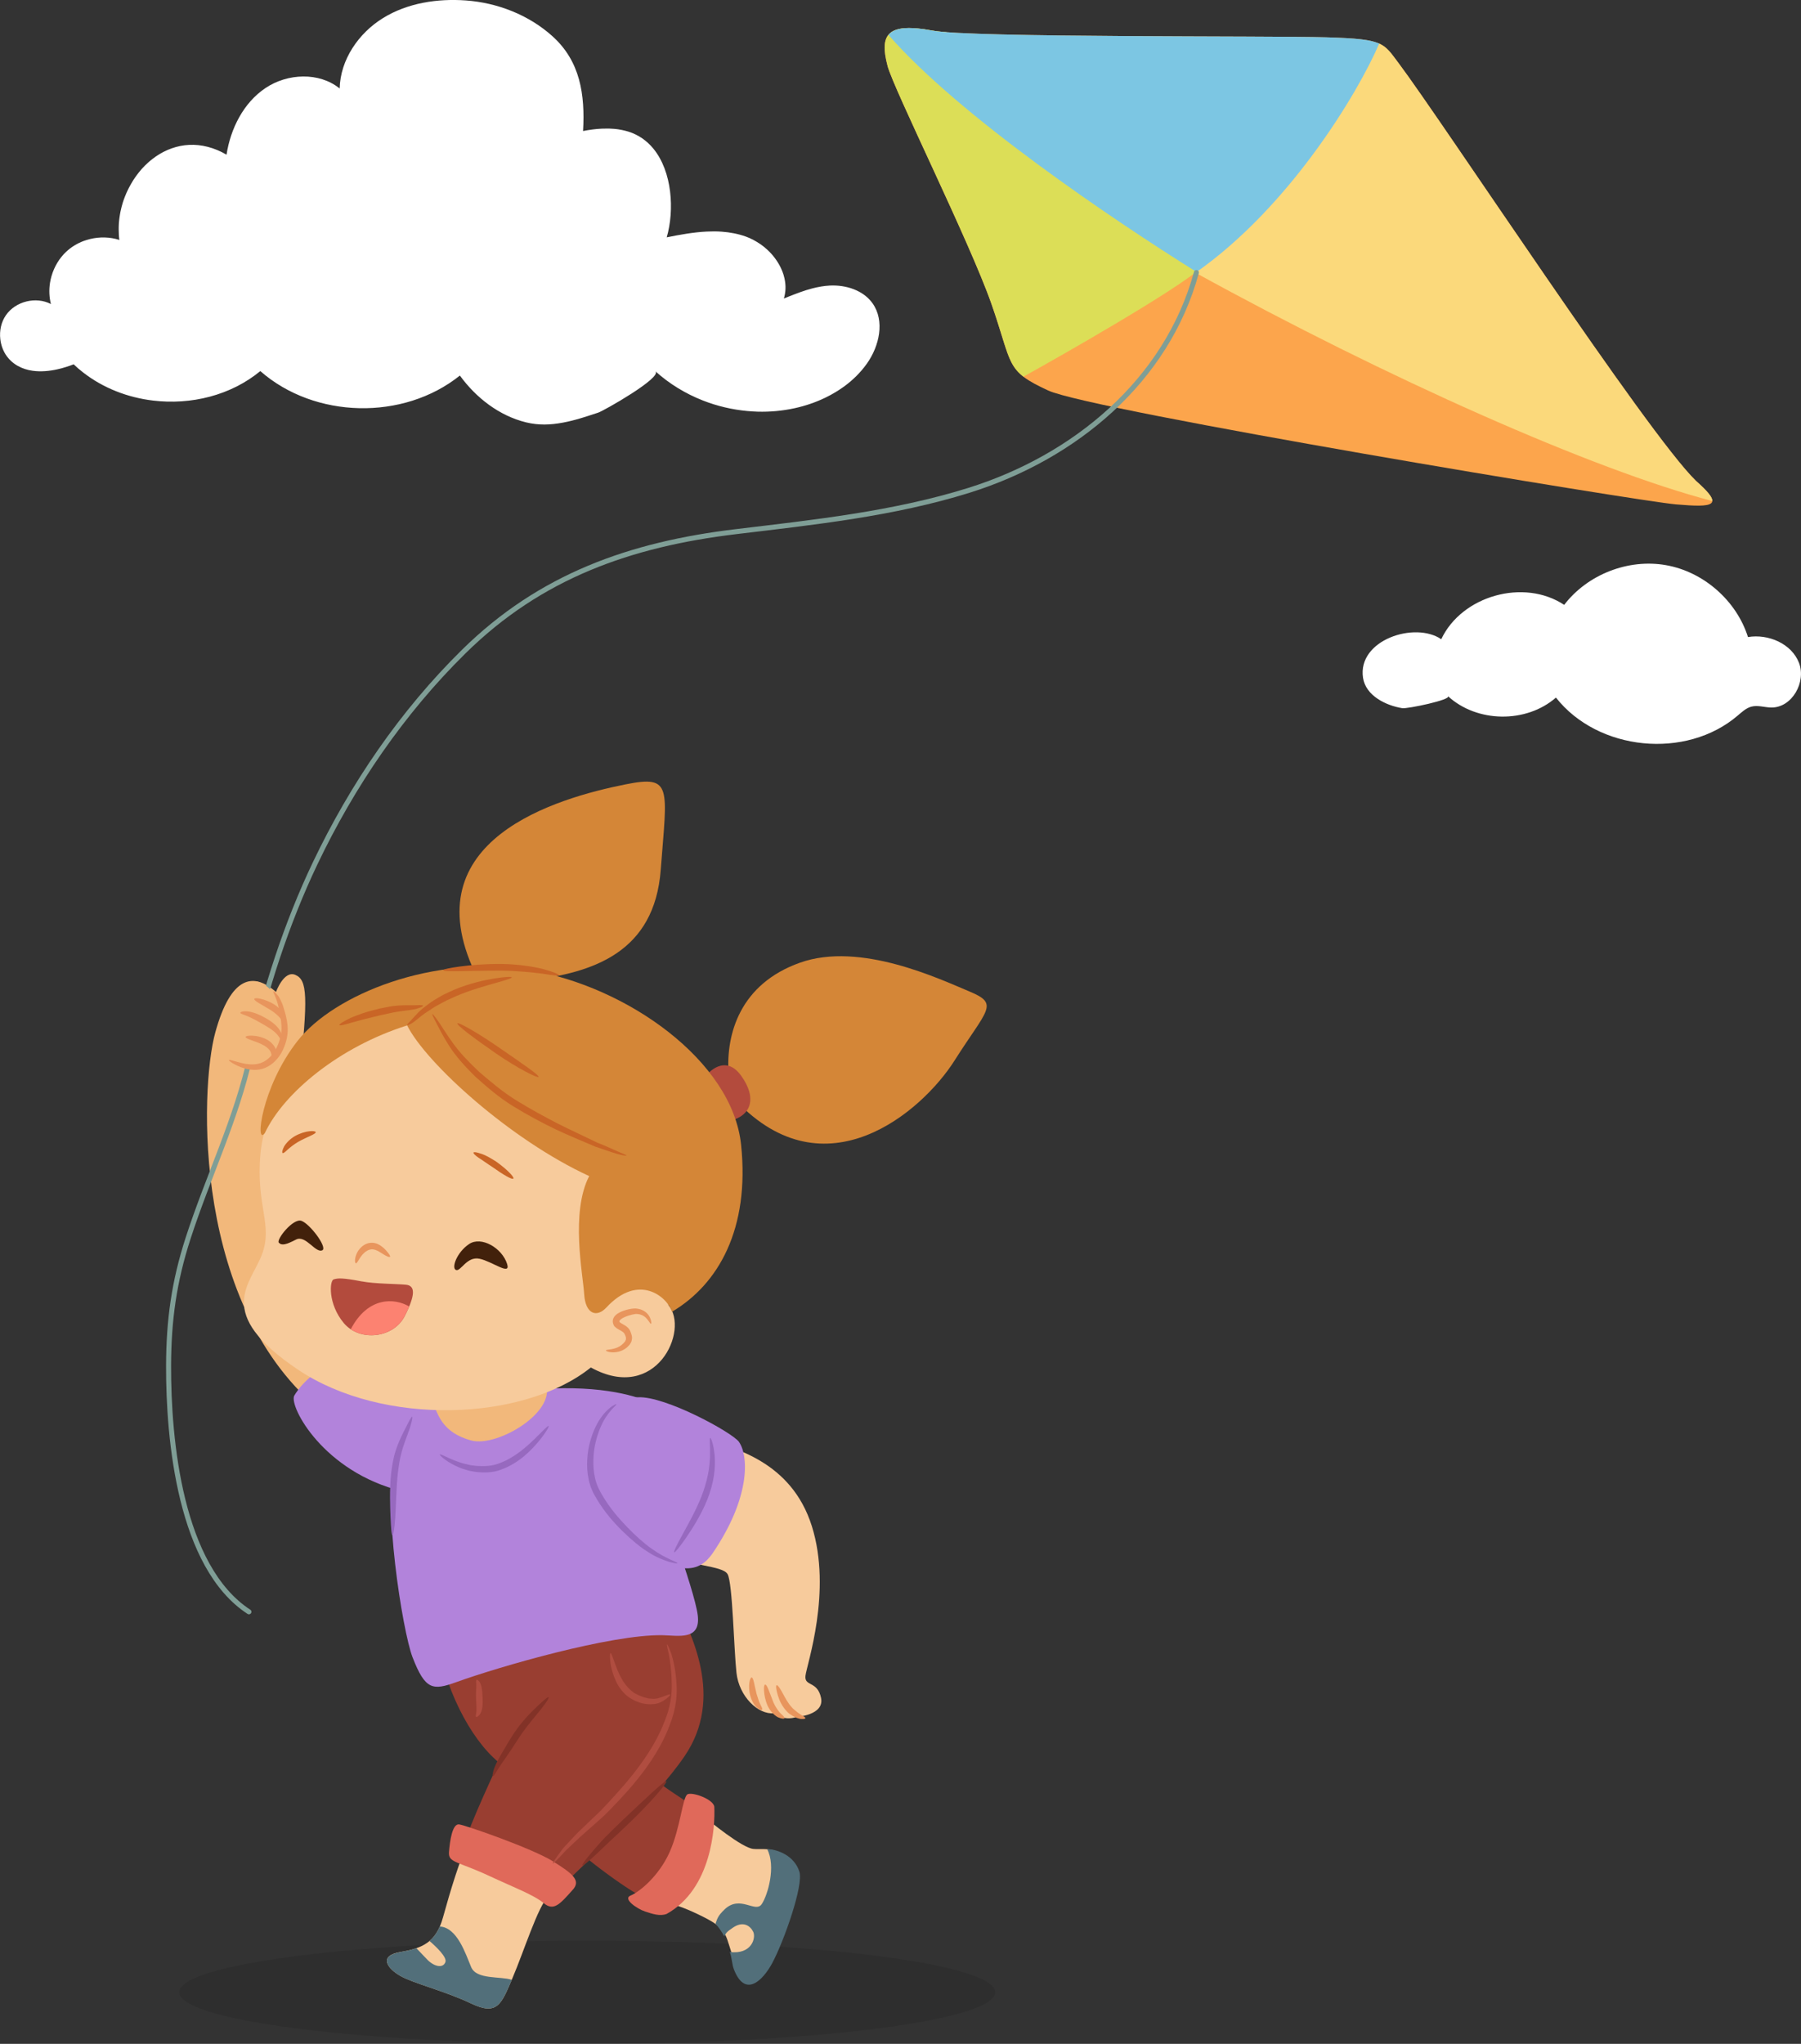 <?xml version="1.0" encoding="UTF-8"?>
<svg id="a" data-name="objects" xmlns="http://www.w3.org/2000/svg" viewBox="0 0 358.65 406.97">
  <rect x="0" y="0" width="358.65" height="406.97" fill="#333333" stroke="none"/>
  <path d="m287.01,127.28c4.1-8.69,16.47-12.15,24.48-6.84,4.63-6.05,12.74-9.23,20.25-7.91,7.5,1.31,14.06,7.06,16.35,14.32,4.05-.67,8.67,1.3,10.16,5.13,1.48,3.83-1.38,8.93-5.49,8.9-1.35-.01-2.71-.52-4.01-.17-1.04.28-1.86,1.06-2.69,1.76-10.29,8.82-27.84,7.08-36.21-3.57-5.92,5.16-15.73,5.03-21.51-.29.78.71-8.07,2.56-9.08,2.4-3.23-.51-7.29-2.46-7.83-6.06-1.13-7.53,10.33-11.26,15.58-7.67Z" style="fill: #fff;"/>
  <ellipse cx="116.94" cy="396.69" rx="81.25" ry="10.28" style="opacity: .1;"/>
  <path d="m173.74,60.37c-.7-.97-1.61-1.73-2.66-2.29-1.39-.75-3-1.14-4.61-1.22-.4-.02-.8-.02-1.2,0-1.19.06-2.37.27-3.52.57-.77.2-1.53.44-2.29.71s-1.5.56-2.25.85c-.37.15-.74.3-1.11.45.1-.32.17-.64.22-.96.05-.32.09-.64.1-.96.03-.7-.05-1.4-.2-2.09-.1-.48-.25-.95-.43-1.41-.09-.23-.19-.45-.29-.67-.64-1.33-1.56-2.57-2.68-3.61-.25-.23-.51-.45-.77-.66-.43-.34-.89-.65-1.36-.93-.21-.13-.42-.25-.63-.36-.5-.26-1-.5-1.52-.68-1.57-.56-3.18-.86-4.83-.98-.99-.07-1.98-.07-2.98-.02-2.66.13-5.35.62-7.96,1.15,1.56-5.39,1.11-13.1-2.69-17.7-1.27-1.53-2.91-2.72-4.97-3.36,0,0,0,0,0,0-.4-.12-.81-.22-1.22-.31-.11-.02-.22-.04-.33-.06-.32-.06-.63-.11-.95-.14-.1-.01-.21-.02-.31-.03-.35-.03-.69-.05-1.04-.06-.07,0-.14,0-.2,0-.42,0-.83,0-1.25.02h0c-1.24.06-2.49.23-3.7.47.41-7.26-.55-13.87-6.08-18.86C105.31,2.97,99.08.55,92.79.09c-5.71-.41-11.65.5-16.52,3.51-4.87,3-8.5,8.3-8.63,14.02-4.1-3.31-10.39-3.03-14.77-.09-4.38,2.94-6.95,8.06-7.76,13.27-1.26-.74-2.51-1.24-3.74-1.56h0c-5.05-1.31-9.76.68-13.05,4.3-.04.04-.08.08-.11.12-.16.18-.31.36-.46.55-.06.07-.12.14-.17.21-.14.17-.27.35-.4.53-.07.09-.13.18-.2.27-.12.17-.24.34-.35.52-.07.1-.14.21-.2.32-.11.17-.21.34-.31.52-.07.12-.13.24-.2.36-.09.17-.19.34-.28.51-.07.13-.13.27-.2.41-.08.16-.16.33-.23.49-.1.23-.19.46-.29.69-.08.19-.15.38-.22.58-.07.2-.14.39-.21.59-.04.14-.08.28-.12.42-.06.19-.11.38-.16.57-.04.14-.07.29-.1.43-.04.19-.09.38-.13.57-.03.15-.06.29-.08.44-.03.19-.07.39-.09.58-.02.15-.04.29-.06.44-.02.2-.04.4-.06.6-.01.14-.02.28-.03.43-.01.21-.02.42-.02.63,0,.13,0,.27,0,.4,0,.23.01.46.02.69,0,.11,0,.23.01.34.02.34.05.69.1,1.03-1.88-.61-3.93-.65-5.85-.18-.44.11-.87.24-1.3.4-1.27.48-2.45,1.2-3.44,2.13-.35.32-.67.67-.96,1.04-1.18,1.47-1.96,3.27-2.26,5.14-.22,1.4-.17,2.85.18,4.23-2.98-1.55-7.03-.55-8.95,2.21-.48.69-.81,1.46-1,2.28-.09.41-.15.82-.17,1.24-.02.42-.01.84.04,1.25.14,1.25.59,2.46,1.33,3.46.25.33.53.65.84.93.4.37.84.68,1.3.94s.94.47,1.44.63c.5.16,1.02.28,1.55.35,1.59.22,3.29.07,4.94-.3.28-.06.55-.13.82-.2.55-.15,1.08-.32,1.61-.5.26-.09.52-.19.78-.29.61.59,1.25,1.14,1.92,1.65,3.99,3.1,8.86,4.97,13.89,5.57,7.55.91,15.48-1.02,21.36-5.87,10.81,9.5,28.51,9.9,39.74.89,3.23,4.44,7.84,8.01,13.18,9.32.62.15,1.23.26,1.85.33.61.07,1.22.1,1.83.1.3,0,.61-.01.91-.03.6-.03,1.21-.1,1.81-.19.6-.09,1.2-.2,1.79-.33.6-.13,1.19-.28,1.78-.44,1.48-.41,2.95-.9,4.41-1.38,1.11-.37,12.76-6.98,11.38-8.23,2.77,2.5,5.99,4.46,9.46,5.82,2.82,1.11,5.8,1.81,8.82,2.09.69.06,1.38.11,2.07.13,2.48.07,4.97-.16,7.39-.69,2.11-.46,4.19-1.17,6.13-2.11,1.3-.63,2.54-1.37,3.7-2.21,1.74-1.27,3.28-2.78,4.53-4.54,2.5-3.5,3.63-8.54,1.13-12.04Z" style="fill: #fff;"/>
  <g>
    <path d="m278.41,12.43c9.04,12.05,49.67,74,59.33,83.33,5.67,5,3.67,5.33-4,4.67s-116.33-18.67-125-22.67-7-5-11.33-17.33c-4.33-12.33-19.43-42.64-20.67-47.33-1.67-6.33,0-8.67,9-7,7.71,1.43,67,1,78.33,1.33s11.33,1,14.33,5Z" style="fill: #fca54c;"/>
    <path d="m176.75,13.1c-1.67-6.33,0-8.67,9-7,.6.11,1.5.21,2.66.3,20.43,13.07,52.42,34.03,52.42,34.03l-1.67,12.92c-4.82,4.36-27.57,17.35-35.36,21.65-3.25-2.52-3.18-5.44-6.39-14.57-4.33-12.33-19.43-42.64-20.67-47.33Z" style="fill: #dcde57;"/>
    <path d="m176.93,6.95c1.2-1.47,3.91-1.75,8.81-.85,7.71,1.43,67,1,78.33,1.33,6.18.18,8.99.46,10.75,1.33-3.4,10.08-17.43,35.1-36.5,45.42-16.75-10.47-47.36-31.12-61.4-47.24Z" style="fill: #7cc6e3;"/>
    <path d="m274.66,8.68c1.59.72,2.34,1.86,3.75,3.75,9.04,12.05,49.67,74,59.33,83.33,2.28,2.01,3.3,3.26,3.23,4-23.73-6.21-64.81-24.5-102.9-45.45,18.75-13.1,32.38-35.83,36.58-45.63Z" style="fill: #fbd97b;"/>
    <path d="m80.31,265.51c-4.94-6.41-22.66-33.59-20.77-50.44,1.89-16.85,1.61-19.91-.69-20.94-2.3-1.03-3.89,3.39-3.89,3.39-4.52-4.01-9-3.18-12.09,8.07-3.09,11.25-4.61,55.03,21.56,75.74,11.87,2.26,15.89-15.81,15.89-15.81Z" style="fill: #f2b87b;"/>
    <path d="m89.25,281.93c-2.33-4.67-10.83-14.33-13.67-14.5s-13.5,4.5-17,10.5c-1,2.17,5.83,15.17,21.5,19,7.5-7.83,9.17-15,9.17-15Z" style="fill: #b283db;"/>
    <path d="m129.58,353.6c2,2,7.67,5.33,8.5,6.17s-6.83,18.83-9.17,18.33-13.83-9-15.33-11.17,13.33-12.17,16-13.33Z" style="fill: #993e31;"/>
    <path d="m139.7,361.31c1.79,1.5,8.04,6.59,10.29,6.84s6.5-1.12,8,5.5c1.5,6.63-3.81,11.14-4.55,14.96-.74,3.81-4.71,8.3-6.95,2.54-2.24-5.76-1.09-6.8-6.5-9.5-6.33-3.17-7.29-2.34-8.79-3.84s8.5-16.5,8.5-16.5Z" style="fill: #f7cb9c;"/>
    <path d="m109.2,377.56c-2.12,2.12-4.87,11-7.12,16.25s-3,7.62-8.25,5.12c-5.25-2.5-11.5-4-14.12-5.5s-4.37-4,0-4.75,7.12-1.87,8.5-6.87,3.5-12.12,5-14.75,16,10.5,16,10.5Z" style="fill: #f7cb9c;"/>
    <path d="m134.33,318.43c3.25,6.75,10,19.5,2,31.25-6,8.81-18.5,20-24,25.5-7.75-3.5-19.75-8.25-19.75-8.25.75-3.25,6.75-16,6.75-16-5.75-4.75-11-15-12.5-25.75-.5-6,47.5-6.75,47.5-6.75Z" style="fill: #993e31;"/>
    <path d="m128.08,278.68c-4.5-1.67-13.67-3.42-27.67-1.25-14,2.17-19,4.83-21.67,13.17s1.41,34.21,3.41,39.38c2.53,6.53,4,6.67,8.75,4.95,8.43-3.04,30.67-9.5,41-9.33,3.16.05,7.71,1.13,7.04-4.04s-7.88-24.46-7.88-24.46l-3-18.42Z" style="fill: #b283db;"/>
    <path d="m108.47,275.11c3.01,5.68-9.34,13.17-14.65,11.71-7.25-2-7.11-7.17-8.88-11.85-1.78-4.68,23.53.14,23.53.14Z" style="fill: #f2b87b;"/>
    <path d="m133.1,259.85c4.26,5-2.42,19.62-15.44,12.44-13.39,10.75-41.42,11.78-58.32.43-16.9-11.35-9.41-16.97-7.17-22.94,2.23-5.97-1.24-9.57-.3-20.06.94-10.48,9.79-26.02,27.31-31.03,17.53-5.01,57.01,37.34,53.92,61.16Z" style="fill: #f7cb9c;"/>
    <path d="m72.07,255.15c2.5.49,6.89.48,8.76.66,1.87.18,1.96,1.96-.26,6.29-2.22,4.33-8.94,5.14-12.12,1.33-3.18-3.81-2.81-8.43-2.01-8.68.8-.25,1.7-.36,5.63.41Z" style="fill: #b34b3d;"/>
    <path d="m100.99,251.69c-1.01-3.22-5.17-5.61-7.59-3.97-2.42,1.63-3.55,4.74-2.61,5.15.95.41,2.14-2.78,4.71-2.23s6.24,3.46,5.49,1.06Z" style="fill: #42210b;"/>
    <path d="m64.26,248.91c-1.36.84-3.35-3.11-5.31-2.09-1.96,1.02-2.84,1.24-3.42.63-.58-.61,2.85-4.95,4.5-4.36,1.65.59,5.04,5.05,4.23,5.82Z" style="fill: #42210b;"/>
    <path d="m70.88,251.54c.19.03.41-.46.83-1.1.42-.63,1.14-1.48,2.08-1.65.87-.18,1.82.5,2.52.94.71.46,1.26.66,1.36.51.1-.15-.19-.58-.76-1.22-.28-.32-.67-.69-1.2-1.05-.53-.34-1.32-.63-2.16-.47-.83.14-1.44.63-1.87,1.1-.44.49-.67,1.01-.82,1.45-.28.9-.15,1.48.01,1.5Z" style="fill: #e8955d;"/>
    <path d="m94.29,229.5c-.07.17.34.56,1.03,1.04.72.44,1.65,1.14,2.73,1.83,2.1,1.5,3.96,2.6,4.18,2.3.21-.29-1.26-1.83-3.43-3.38-1.13-.72-2.19-1.33-3.05-1.58-.84-.29-1.38-.37-1.46-.21Z" style="fill: #c96526;"/>
    <path d="m56.29,229.59c.17.08.53-.23,1.01-.7.52-.45,1.22-1.03,2.12-1.55,1.81-1.01,3.52-1.53,3.45-1.91-.03-.33-2-.4-4.11.77-1.04.6-1.81,1.43-2.2,2.12-.37.71-.43,1.21-.27,1.28Z" style="fill: #c96526;"/>
    <path d="m69.85,264.68c3.42-6.55,8.72-6.25,11.63-4.54-.25.59-.55,1.23-.92,1.96-1.93,3.76-7.26,4.86-10.71,2.58Z" style="fill: #fc8271;"/>
    <path d="m120.66,268.89c-.03.11.69.51,2.03.35.66-.08,1.49-.36,2.21-.99.17-.17.35-.34.52-.54.13-.27.36-.52.38-.85.18-.66-.07-1.26-.29-1.8l.03.06c-.23-.6-.73-1-1.15-1.24-.41-.24-.85-.48-1-.62-.02-.01,0,0-.01-.03-.02-.04-.04-.07-.03-.09-.02-.05,0-.08,0-.12.03-.09.19-.26.38-.4.41-.28.94-.5,1.45-.66.5-.16,1.05-.29,1.43-.33.41.01.83.06,1.16.21.68.26,1.09.79,1.36,1.16.27.38.42.62.51.59.08-.02.1-.31-.05-.81-.14-.48-.5-1.26-1.4-1.77-.44-.27-.97-.4-1.58-.47-.63,0-1.16.1-1.77.25-.59.16-1.21.36-1.85.77-.31.23-.66.48-.87,1-.09.27-.13.56-.06.84.02.15.07.26.12.37.07.1.11.31.24.39.54.5.95.63,1.3.85.35.2.55.39.65.59l.03.06c.16.36.32.72.24.98.03.15-.11.25-.13.4-.12.14-.23.29-.34.42-.5.53-1.1.84-1.64,1-1.08.34-1.84.25-1.86.43Z" style="fill: #e8955d;"/>
    <path d="m140.52,286.56c5.43,1.74,17.06,4.33,21.15,17.32,4.08,12.99-1.01,27.56-1.27,29.79-.25,2.22,2.37.94,3.1,4.4.73,3.46-4.86,3.8-4.86,3.8-2.58.91-4.49-.73-4.49-.73-3.19.32-6.97-3.34-7.49-8.05-.52-4.71-.76-17.79-1.76-19.63-.99-1.84-8.15-1.52-11.24-4.12-3.08-2.6,6.85-22.78,6.85-22.78Z" style="fill: #f7cb9c;"/>
    <path d="m147.14,287.09c1.84,2.53,2.43,10.42-4.56,21.18-1.72,2.66-4.83,8-16.33-1-17.35-13.58-10.87-28.5.82-29.05,5.44-.26,18.71,6.99,20.08,8.87Z" style="fill: #b283db;"/>
    <path d="m154.66,335.55c-.17.07-.13.6.07,1.42.21.81.55,1.97,1.37,3.09.2.28.41.54.65.77.12.11.21.24.38.36.12.09.25.17.37.25.23.17.49.3.72.42.23.13.46.22.69.28.22.06.42.12.6.14.19,0,.35,0,.47,0,.26-.02.39-.08.4-.17,0-.09-.1-.21-.3-.33-.1-.06-.22-.13-.35-.19-.13-.09-.27-.18-.43-.29-.16-.09-.33-.22-.51-.36-.18-.14-.37-.28-.57-.46-.1-.09-.2-.17-.3-.26-.06-.04-.15-.17-.24-.26-.19-.19-.35-.42-.53-.65-.68-.93-1.15-1.96-1.57-2.67-.41-.72-.76-1.15-.93-1.08Z" style="fill: #e8955d;"/>
    <path d="m152.35,335.44c-.18.04-.25.51-.2,1.26.05.75.22,1.79.69,2.89.5,1.11,1.34,1.96,2.06,2.34.75.33,1.25.35,1.31.19.07-.18-.28-.51-.76-.95-.46-.49-.98-1.19-1.4-2.12-.77-1.91-1.3-3.71-1.69-3.61Z" style="fill: #e8955d;"/>
    <path d="m149.69,334.01c-.34-.04-.8,1.61-.29,3.63.28.99.76,1.86,1.29,2.34.53.48.99.59,1.08.45.12-.16-.09-.51-.34-1.02-.26-.51-.51-1.26-.76-2.11-.45-1.74-.61-3.26-.99-3.29Z" style="fill: #e8955d;"/>
    <path d="m134.25,309.1c.15.09,1.03-.97,2.31-2.81,1.26-1.84,2.97-4.45,4.29-7.68.64-1.62,1.08-3.23,1.31-4.73.24-1.5.24-2.87.16-4.01-.2-2.28-.74-3.6-.88-3.56-.21.04,0,1.41-.05,3.59-.04,1.09-.13,2.37-.42,3.77-.29,1.4-.73,2.91-1.34,4.45-1.25,3.08-2.8,5.72-3.85,7.68-1.07,1.95-1.68,3.2-1.52,3.3Z" style="fill: #9769bf;"/>
    <path d="m105.58,195.18c12.5-1.5,24.75-5.5,26-22,1.25-16.5,2.4-18.88-7-17-13.75,2.75-42.5,11-30,37.5,4.75,8.75,11,1.5,11,1.5Z" style="fill: #d48637;"/>
    <path d="m145.08,213.68c-.5-7.75,2.25-17.75,14.25-22,12-4.25,27.75,3.25,33.75,5.75s3.5,3.5-3,13.75c-6.5,10.25-25.75,26.75-43.5,8-1-2.75-1.5-5.5-1.5-5.5Z" style="fill: #d48637;"/>
    <path d="m145.33,223.18c4.25-1,5.5-4.5,2.25-9s-6.75-.25-6.75-.25l4.5,9.25Z" style="fill: #b34b3d;"/>
    <path d="m133.83,261.18c-1-3-6.67-7.75-13.08-.83-1.92,2.07-4.17,1.33-4.42-2.67s-2.75-16.25,1-23.5c-15.75-7.25-32.5-22.5-36.25-30-13.5,4.25-24.58,13.42-28.33,21.42-2,2.75-.75-9.08,6.5-18.33,7.25-9.25,27.08-17.33,46.33-14.08s40.25,18,42,34.75-4.5,27.75-13.75,33.25Z" style="fill: #d48637;"/>
    <path d="m134.91,311.27c.08-.24-2.21-.79-5.19-2.93-1.49-1.05-3.12-2.51-4.82-4.26-1.69-1.75-3.43-3.78-4.85-6.16-.74-1.2-1.28-2.35-1.55-3.6-.29-1.24-.37-2.49-.33-3.68.05-2.38.63-4.5,1.3-6.17,1.36-3.41,3.42-4.68,3.26-4.87-.03-.04-.16.01-.41.15-.25.14-.62.34-1.01.71-.82.68-1.86,1.89-2.7,3.63-.82,1.73-1.54,3.95-1.66,6.5-.08,1.27-.02,2.63.28,4.01.06.35.16.69.27,1.04.1.35.22.69.38,1.03.27.71.67,1.28,1.03,1.93,1.5,2.51,3.34,4.6,5.12,6.34,1.78,1.74,3.54,3.18,5.16,4.18,1.61,1.03,3.07,1.55,4.08,1.88,1.03.26,1.6.36,1.63.27Z" style="fill: #9769bf;"/>
    <path d="m87.58,289.6c-.09.11.93,1.19,3.07,2.24.54.24,1.13.54,1.81.72.34.1.68.22,1.05.31.37.07.75.13,1.15.2,1.57.19,3.4.23,5.18-.46,3.52-1.3,5.86-3.76,7.35-5.51,1.49-1.8,2.2-3.06,2.07-3.16-.16-.12-1.12.93-2.75,2.53-1.62,1.56-3.97,3.76-7.11,4.91-1.53.6-3.16.6-4.59.5-.36-.04-.71-.09-1.06-.13-.34-.07-.66-.16-.98-.23-.64-.12-1.21-.35-1.74-.52-2.1-.78-3.3-1.56-3.43-1.38Z" style="fill: #9769bf;"/>
    <path d="m78.16,305.65c.17.01.42-1.34.55-3.53.16-2.19.17-5.21.48-8.47.19-1.62.41-3.16.79-4.51.35-1.35.84-2.54,1.2-3.57.79-2.04,1.04-3.43.89-3.46-.2-.06-.75,1.15-1.75,3.1-.47.99-1.06,2.17-1.51,3.6-.47,1.42-.74,3.03-.94,4.71-.32,3.38-.18,6.41-.1,8.59.11,2.18.18,3.53.38,3.54Z" style="fill: #9769bf;"/>
    <path d="m114.08,376.27c1.63-1.84,0-3.17-4-5.67-4-2.5-17.33-7.17-18.67-7.33s-1.83,3.33-2,5.5,1.67,1.79,8.17,4.83c4.44,2.08,8.67,3.67,10.67,5.33s3.17.33,5.83-2.67Z" style="fill: #e0695a;"/>
    <path d="m142.25,359.77c.17,4-.5,16.33-9.5,21.33-1.33.5-2.83,0-4.33-.5s-4.5-2.5-2.83-3.17,5.58-3.79,7.75-8.62,2.58-11.04,3.58-11.54,5.17,1,5.33,2.5Z" style="fill: #e0695a;"/>
    <path d="m110.08,371.06c.07.05.61-.46,1.51-1.42.47-.46.95-1.11,1.66-1.72.68-.64,1.45-1.37,2.3-2.17.89-.79,1.87-1.65,2.92-2.58.52-.47,1.06-.95,1.62-1.45.56-.5,1.07-1.07,1.63-1.62,2.19-2.25,4.55-4.81,6.72-7.76,2.16-2.95,3.92-6.03,4.99-9.04,1.19-2.99,1.5-5.98,1.26-8.38-.16-2.4-.58-4.31-.99-5.59-.45-1.27-.79-1.93-.87-1.9-.09.04.08.75.37,2.03.24,1.29.52,3.16.56,5.5.11,2.32-.26,5.07-1.46,7.89-1.09,2.88-2.81,5.83-4.92,8.7-2.11,2.88-4.41,5.42-6.54,7.7-.54.56-1.04,1.14-1.58,1.64-.54.51-1.05,1-1.56,1.48-1,.96-1.93,1.85-2.78,2.67-.82.87-1.56,1.67-2.21,2.36-.67.67-1.1,1.38-1.52,1.9-.79,1.08-1.19,1.69-1.12,1.75Z" style="fill: #b04d40;"/>
    <path d="m121.58,329.18c-.16.03-.2,1.05.12,2.68.18.81.43,1.78.92,2.79.44,1.03,1.17,2.09,2.19,2.98,2.13,1.7,4.73,2.05,6.46,1.44.81-.36,1.36-.75,1.71-1.06.35-.31.52-.51.47-.59-.1-.19-1.03.34-2.46.75-.36.04-.72.14-1.17.07-.21-.02-.44-.02-.66-.05-.22-.05-.46-.11-.69-.17-.24-.04-.47-.14-.71-.24-.24-.1-.49-.17-.73-.31-.24-.12-.49-.25-.74-.37-.21-.16-.42-.33-.63-.5-.82-.73-1.5-1.61-1.96-2.52-.5-.88-.83-1.76-1.11-2.5-.54-1.49-.83-2.46-1.02-2.42Z" style="fill: #b04d40;"/>
    <path d="m98.15,353.67c.09.03.27-.19.53-.6.24-.42.62-1,1.09-1.72.5-.72,1.09-1.58,1.75-2.53.64-.96,1.29-2.01,2.04-3.12,1.47-2.18,3.03-3.94,4.14-5.33,1.09-1.38,1.69-2.3,1.55-2.42-.14-.12-.98.58-2.24,1.79-1.26,1.19-3.03,2.96-4.55,5.22-.75,1.1-1.41,2.23-2,3.24-.58.97-1.11,1.88-1.51,2.68-.39.81-.66,1.48-.76,1.99-.12.49-.15.77-.06.8Z" style="fill: #823227;"/>
    <path d="m115.95,371.44c.13.13,1.16-.71,2.73-2.17.77-.74,1.69-1.62,2.72-2.6,1.04-.95,2.17-2.01,3.35-3.14,4.79-4.53,8.19-8.59,7.96-8.84-.27-.28-4.13,3.39-8.85,7.86-1.18,1.14-2.31,2.24-3.31,3.25-.99,1.02-1.82,2-2.52,2.81-1.4,1.63-2.2,2.71-2.07,2.84Z" style="fill: #823227;"/>
    <path d="m94.79,341.85c.09.13.62-.1.97-.85.33-.73.41-1.78.35-2.83-.06-.99-.07-2-.36-2.74-.07-.18-.13-.34-.21-.47-.1-.13-.19-.24-.27-.32-.16-.16-.28-.21-.36-.16s-.1.19-.1.39c0,.1,0,.2.03.32,0,.13,0,.27,0,.43.02.61-.1,1.52-.04,2.62.06,1.04.11,1.91.07,2.52-.05.59-.21.94-.07,1.1Z" style="fill: #b04d40;"/>
    <path d="m79.7,388.68c1.19-.2,2.25-.44,3.21-.77.66.68,1.42,1.47,2.04,2.14,1.37,1.5,3.25,2,3.75.63.35-.97-1.84-3.06-3.17-4.2.82-.7,1.5-1.63,2.05-2.88,3.46.2,5.11,5.37,6.25,8.09,1.06,2.54,5.86,1.77,8.08,2.53-2.12,4.96-2.97,7.15-8.08,4.72-5.25-2.5-11.5-4-14.12-5.5s-4.37-4,0-4.75Z" style="fill: #526f7a;"/>
    <path d="m142.49,383.06c.33-.92.36-1.49,1.82-2.88,3.1-2.94,6.12.83,7.38-1.04,1.18-1.74,2.89-7.51,1.08-10.95,2.13.05,5.4,1.31,6.42,4.49.87,2.71-3.13,14-5.43,18.25-1.85,3.41-5.37,6.97-7.61,1.21-.39-.99-.43-2.57-.83-3.46,4.42.54,5.26-2.86,4.67-4.04-.59-1.19-2.01-2.21-4.05-.8-1.16.79-1.32.97-1.7,1.72-.57-.98-1.03-1.69-1.75-2.5Z" style="fill: #526f7a;"/>
    <path d="m238.25,54.27c-5.9,21.62-24.26,36.78-45.29,43.36-14.96,4.68-30.89,6.37-46.39,8.23-21.08,2.53-38.95,8.85-54.2,23.86-12.32,12.13-22.19,26.62-29.62,42.2-5.71,11.97-10.01,25.26-12.86,38.18-2.82,12.78-8.43,24.09-12.44,36.48-2.79,8.63-3.85,16.25-3.88,25.36-.04,14.74,2.28,40.06,16,49" style="fill: none; stroke: #7f9e96; stroke-linecap: round; stroke-miterlimit: 10;"/>
    <path d="m51.97,195.7c3.2,1.44,5.96,6.65,4.34,11.56-1.61,4.91-6.12,7.15-9.74,4.39-3.62-2.76-.4-18.61,5.4-15.95Z" style="fill: #f2b87b;"/>
    <path d="m45.59,211.08c-.04.08.22.31.75.63.53.32,1.33.73,2.42,1.04,1.08.29,2.55.5,4.07-.13,1.49-.62,2.75-1.96,3.5-3.55.75-1.6,1.09-3.28.93-4.83-.13-1.52-.53-2.77-.86-3.81-.15-.52-.37-.99-.58-1.4-.1-.2-.2-.39-.29-.56-.12-.15-.23-.29-.33-.41-.41-.48-.67-.71-.74-.65-.18.15.63,1.2,1.04,3.26.21,1.05.5,2.3.55,3.64.08,1.3-.25,2.8-.91,4.18-.66,1.38-1.67,2.48-2.81,3.01-1.13.55-2.38.49-3.38.34-2.03-.38-3.29-.97-3.37-.76Z" style="fill: #e8955d;"/>
    <path d="m48.91,206.47c-.02.19.44.39,1.15.65.71.27,1.71.57,2.6,1.1.15.1.3.2.44.3.11.11.23.22.35.32l.03.04c.48.47.62,1.02.59,1.48-.03.45-.15.77-.02.87.1.08.46-.06.78-.64.14-.29.25-.7.2-1.17-.06-.47-.27-.97-.63-1.39l.03.04c-.16-.18-.33-.36-.5-.54-.19-.15-.39-.29-.6-.43-1.16-.67-2.3-.83-3.1-.88-.81-.03-1.31.09-1.33.27Z" style="fill: #e8955d;"/>
    <path d="m47.86,201.67c.02.2.56.31,1.35.64.8.33,1.88.89,3.06,1.57,1.19.69,2.2,1.32,2.75,1.92.57.57.71,1.1.91,1.1.16.03.38-.7-.15-1.64-.5-.94-1.61-1.81-2.84-2.52-1.24-.72-2.51-1.21-3.49-1.34-.99-.13-1.61.1-1.59.26Z" style="fill: #e8955d;"/>
    <path d="m50.65,198.9c-.15.37,1.51,1.15,3.25,2.22.86.55,1.52,1.14,1.92,1.64.41.5.64.89.83.85.16-.03.27-.54-.02-1.31-.27-.77-1.02-1.67-2.02-2.29-1-.63-1.98-.96-2.7-1.13-.72-.16-1.2-.16-1.26.01Z" style="fill: #e8955d;"/>
    <path d="m88.29,193.19c.03.41,5.24.06,11.57.08,3.17.04,6.01.34,8.08.59,2.05.32,3.34.51,3.39.32.05-.16-1.16-.68-3.22-1.24-2.06-.5-4.99-.95-8.23-1-3.24-.03-6.15.23-8.24.5-2.09.28-3.37.56-3.35.74Z" style="fill: #c96526;"/>
    <path d="m81.08,204.1c.04.08.36-.04.91-.33.52-.32,1.2-.89,1.99-1.54.41-.3.84-.63,1.37-.95.52-.32,1.04-.71,1.64-1.03.6-.32,1.22-.68,1.88-1.01.68-.3,1.37-.64,2.09-.95,2.91-1.22,5.7-1.98,7.71-2.55,2.02-.58,3.28-.94,3.24-1.13-.03-.17-1.35-.12-3.44.22-2.09.34-4.99.98-8.02,2.24-.75.32-1.47.68-2.17,1.01-.68.36-1.32.77-1.93,1.13-.61.37-1.12.81-1.64,1.18-.51.36-.96.77-1.36,1.15-.76.78-1.29,1.41-1.69,1.83-.41.39-.63.65-.58.73Z" style="fill: #c96526;"/>
    <path d="m124.75,230.1c.02-.1-.62-.35-1.75-.83-.57-.25-1.26-.56-2.06-.92-.4-.18-.84-.37-1.31-.55-.23-.09-.46-.19-.7-.28-.23-.11-.48-.23-.72-.35-1.99-.98-4.41-2.07-7.01-3.38-2.59-1.33-5.43-2.87-8.28-4.62-2.84-1.74-5.28-3.85-7.49-5.73-2.11-1.98-3.91-3.89-5.18-5.66-1.29-1.77-2.21-3.32-2.92-4.34-.72-1.02-1.15-1.56-1.23-1.51-.08.05.21.68.79,1.78.58,1.1,1.37,2.71,2.6,4.61,1.22,1.91,3,3.93,5.12,6.02,2.22,1.98,4.66,4.14,7.61,5.95,2.92,1.79,5.79,3.31,8.46,4.6,2.67,1.26,5.12,2.25,7.17,3.13.26.11.51.21.76.32.26.09.5.17.75.25.47.15.91.3,1.33.45.83.3,1.56.53,2.16.71,1.21.34,1.91.42,1.93.34Z" style="fill: #c96526;"/>
    <path d="m107.25,214.44c.19-.34-3.38-2.75-7.77-5.78-4.39-3.05-8.21-5.19-8.39-4.89-.2.32,3.25,2.92,7.65,5.97,4.42,3.05,8.36,4.99,8.52,4.69Z" style="fill: #c96526;"/>
    <path d="m67.58,204.1c.08.17,1.03-.04,2.5-.5.74-.2,1.63-.44,2.61-.7.98-.26,2.08-.49,3.21-.78,1.14-.21,2.25-.53,3.22-.66.97-.17,1.9-.23,2.68-.37.39-.07.74-.13,1.05-.19.31-.09.57-.18.79-.26.42-.16.64-.29.61-.38-.02-.09-.28-.13-.71-.13-.22,0-.47.02-.77.03-.31,0-.65,0-1.04,0-.77.02-1.69-.02-2.77.09-1.07.07-2.16.36-3.35.57-1.16.3-2.27.57-3.26.9-.98.36-1.87.66-2.58.99-1.42.7-2.25,1.21-2.18,1.37Z" style="fill: #c96526;"/>
  </g>
</svg>